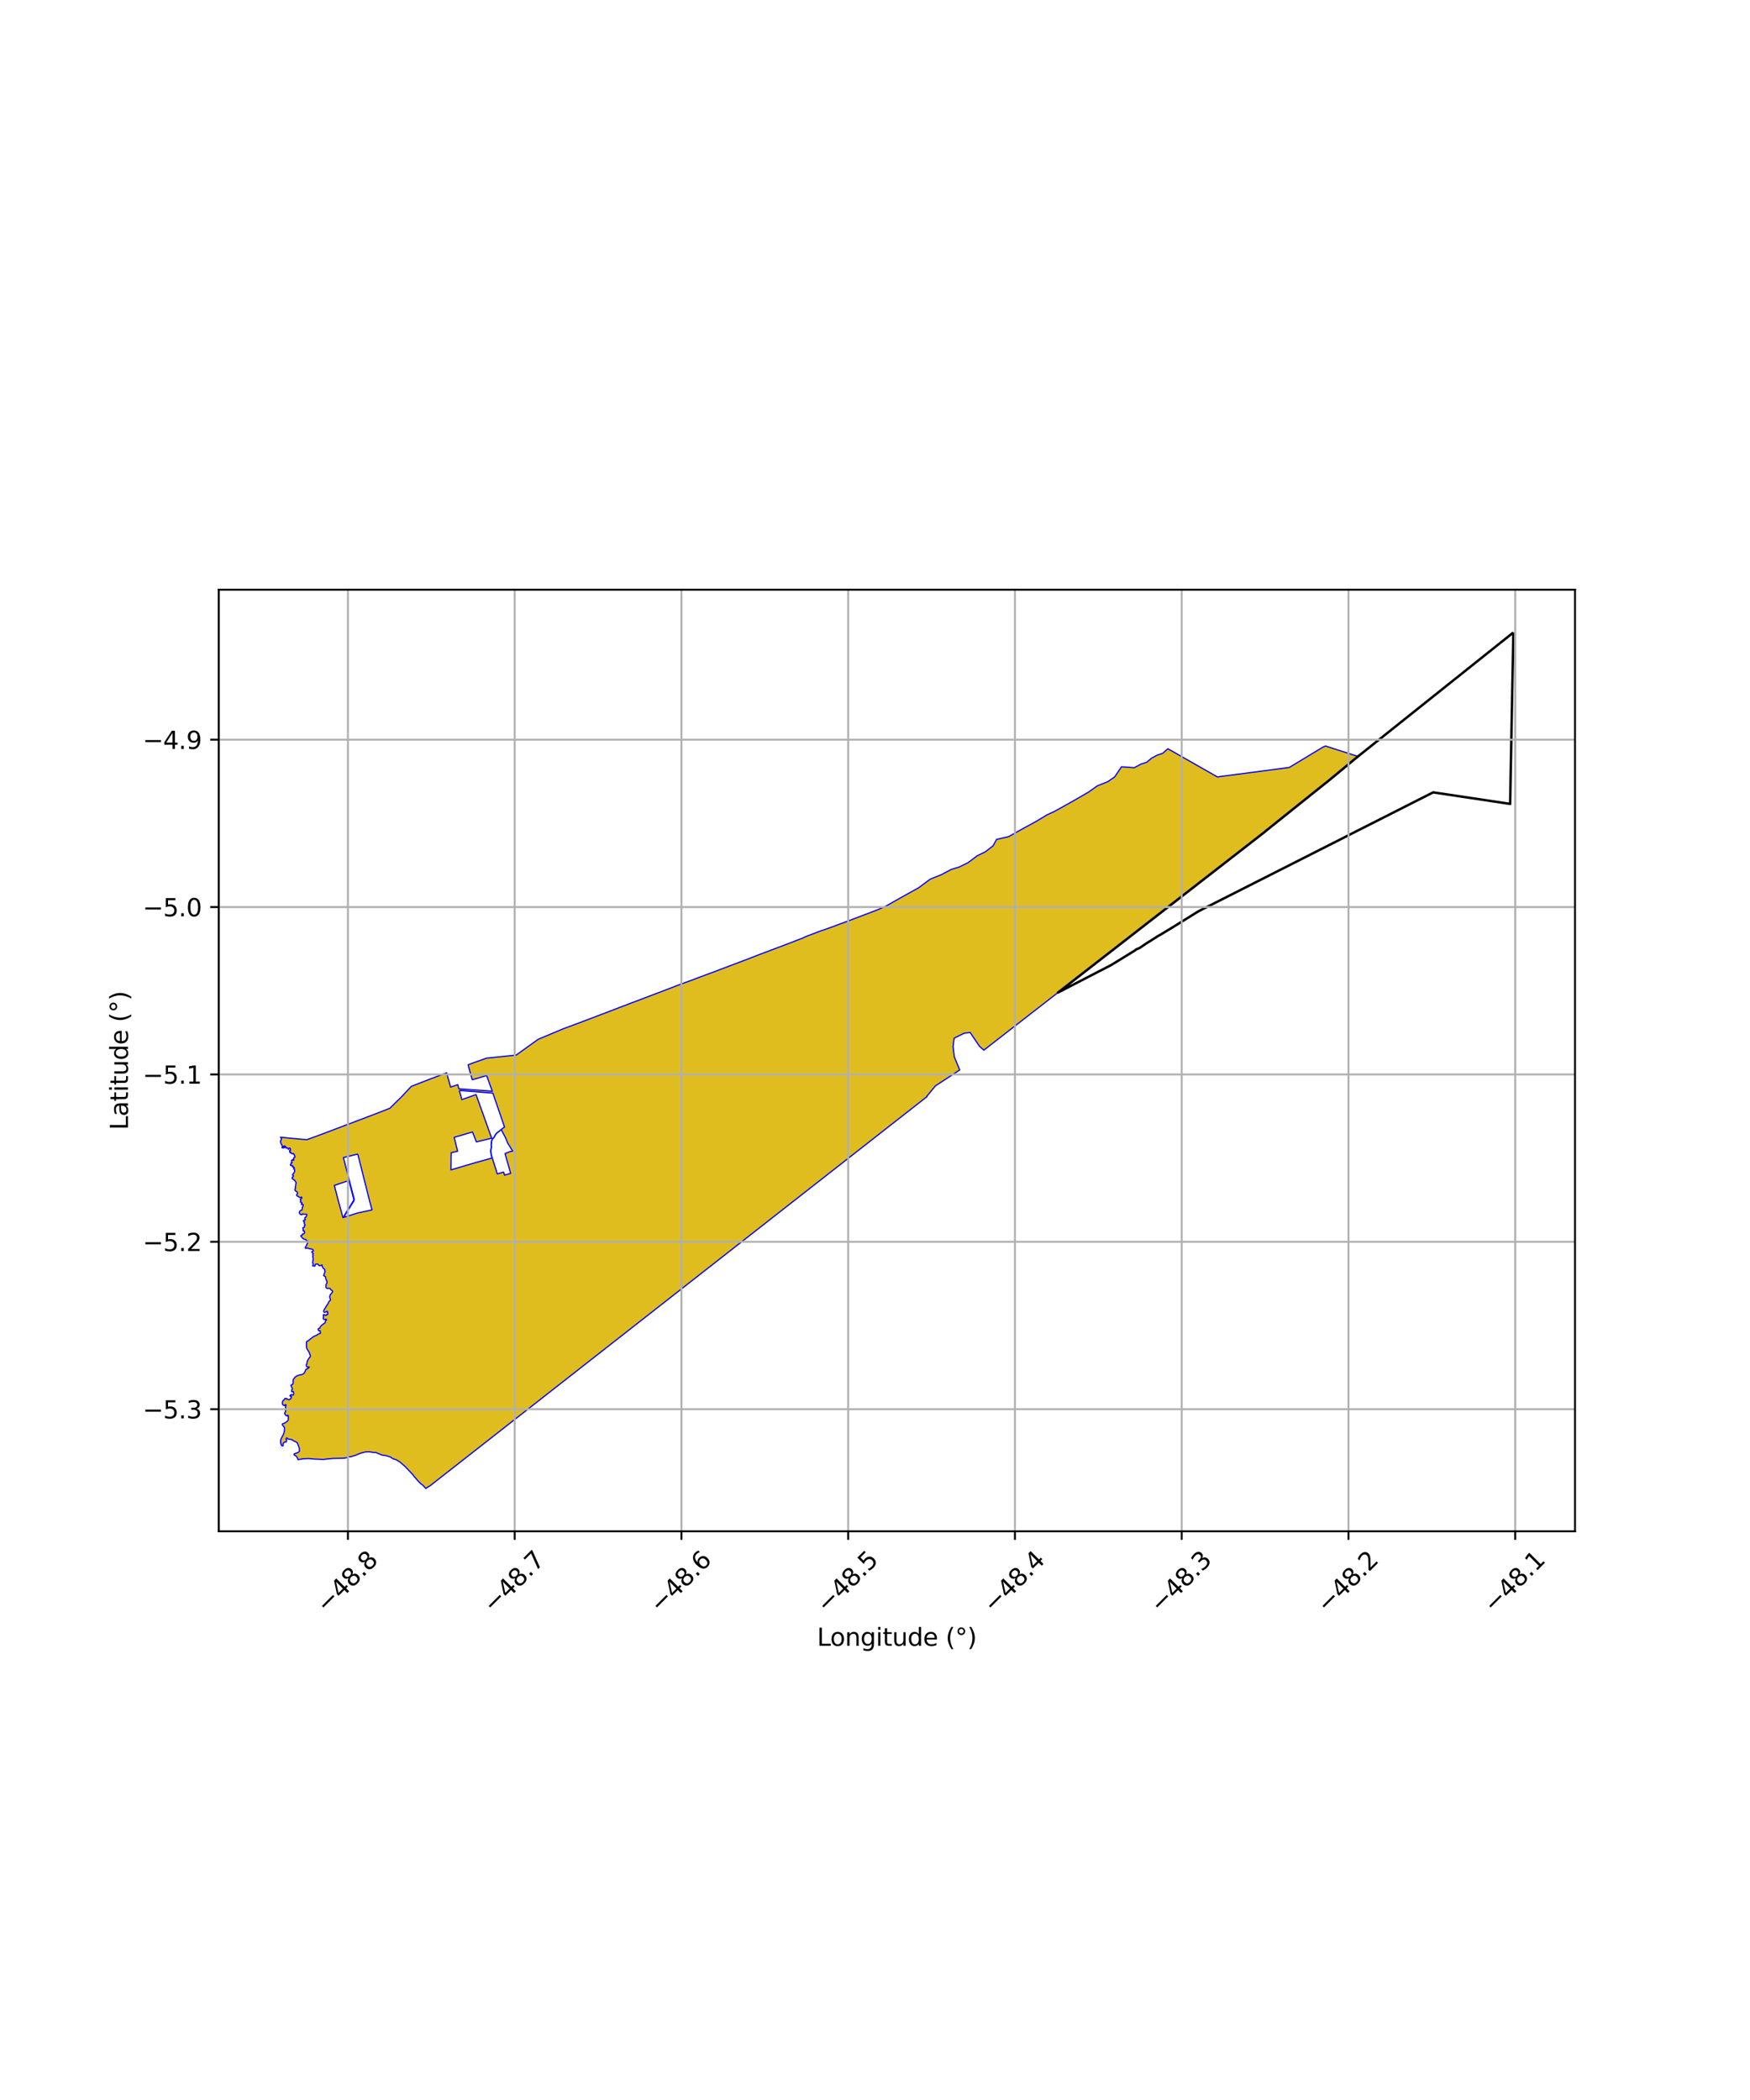 <?xml version="1.0" encoding="utf-8" standalone="no"?>
<!DOCTYPE svg PUBLIC "-//W3C//DTD SVG 1.1//EN"
  "http://www.w3.org/Graphics/SVG/1.1/DTD/svg11.dtd">
<svg xmlns:xlink="http://www.w3.org/1999/xlink" width="720pt" height="864pt" viewBox="0 0 720 864" xmlns="http://www.w3.org/2000/svg" version="1.1">
 <defs>
  <style type="text/css">*{stroke-linejoin: round; stroke-linecap: butt}</style>
 </defs>
 <g id="figure_1">
  <g id="patch_1">
   <path d="M 0 864 
L 720 864 
L 720 0 
L 0 0 
z
" style="fill: #ffffff"/>
  </g>
  <g id="axes_1">
   <g id="patch_2">
    <path d="M 90 630.03 
L 648 630.03 
L 648 242.61 
L 90 242.61 
z
" style="fill: #ffffff"/>
   </g>
   <g id="PatchCollection_1">
    <defs>
     <path id="m6a61f178f6" d="M 500.994 -544.374 
L 530.456 -548.245 
L 544.234 -556.586 
L 544.347 -556.62 
L 545.331 -557.073 
L 558.713 -552.779 
L 545.588 -541.938 
L 545.497 -541.915 
L 520.482 -521.879 
L 520.445 -521.802 
L 404.781 -431.936 
L 402.962 -433.547 
L 399.152 -439.198 
L 396.703 -438.913 
L 392.545 -436.854 
L 392.113 -433.435 
L 392.616 -429.219 
L 394.848 -423.777 
L 384.849 -417.229 
L 381.234 -412.85 
L 381.346 -412.778 
L 176.89 -252.666 
L 175.965 -252.161 
L 175.188 -251.58 
L 174.451 -252.411 
L 173.886 -253.018 
L 173.116 -253.545 
L 171.976 -254.691 
L 171.109 -255.759 
L 170.391 -256.494 
L 170.218 -256.814 
L 169.481 -257.669 
L 167.74 -259.509 
L 166.629 -260.674 
L 164.434 -262.562 
L 163.058 -263.38 
L 161.704 -263.824 
L 160.595 -264.55 
L 158.74 -265.12 
L 157.076 -265.369 
L 154.619 -266.397 
L 153.672 -266.406 
L 151.769 -266.721 
L 150.161 -266.581 
L 148.188 -266.059 
L 146.437 -265.311 
L 144.305 -264.658 
L 143.238 -264.656 
L 142.723 -264.265 
L 141.363 -264.051 
L 136.986 -263.963 
L 134.296 -263.689 
L 133.141 -263.53 
L 129.656 -263.674 
L 126.891 -263.923 
L 124.648 -263.796 
L 122.751 -263.48 
L 122.611 -263.431 
L 122.52 -263.793 
L 122.463 -263.953 
L 122.382 -264.098 
L 122.24 -264.382 
L 122.063 -264.649 
L 121.965 -264.777 
L 121.849 -264.887 
L 121.593 -265.068 
L 121.307 -265.231 
L 121.176 -265.307 
L 121.079 -265.388 
L 121 -265.497 
L 120.964 -265.627 
L 120.987 -265.738 
L 121.165 -265.893 
L 121.304 -265.943 
L 121.596 -266.047 
L 121.872 -266.136 
L 122.053 -266.168 
L 122.191 -266.232 
L 122.322 -266.288 
L 122.387 -266.334 
L 122.515 -266.374 
L 122.652 -266.436 
L 122.789 -266.557 
L 122.927 -266.656 
L 123.058 -266.802 
L 123.196 -266.989 
L 123.212 -267.17 
L 123.189 -267.309 
L 123.159 -267.489 
L 123.105 -267.616 
L 123.092 -267.696 
L 123.098 -267.772 
L 123.133 -267.849 
L 123.158 -268.034 
L 123.135 -268.186 
L 123.095 -268.333 
L 122.978 -268.612 
L 122.929 -268.747 
L 122.889 -268.856 
L 122.86 -268.988 
L 122.804 -269.113 
L 122.749 -269.248 
L 122.697 -269.384 
L 122.647 -269.524 
L 122.584 -269.659 
L 122.485 -269.884 
L 122.424 -270.08 
L 122.372 -270.222 
L 122.285 -270.378 
L 122.072 -270.577 
L 121.942 -270.66 
L 121.794 -270.709 
L 121.7 -270.814 
L 121.555 -270.855 
L 121.273 -270.958 
L 121.149 -271.003 
L 121.017 -271.07 
L 120.743 -271.209 
L 120.484 -271.355 
L 120.384 -271.452 
L 120.173 -271.652 
L 120.027 -271.702 
L 119.729 -271.754 
L 119.579 -271.758 
L 119.429 -271.783 
L 119.12 -271.85 
L 118.976 -271.851 
L 118.835 -271.882 
L 118.593 -271.933 
L 118.385 -271.961 
L 118.333 -272.06 
L 118.306 -272.197 
L 118.255 -272.301 
L 118.064 -272.394 
L 117.939 -272.365 
L 117.825 -272.329 
L 117.628 -272.089 
L 117.704 -271.821 
L 117.826 -271.569 
L 117.913 -271.352 
L 117.904 -271.229 
L 117.875 -271.087 
L 117.841 -270.964 
L 117.776 -270.856 
L 117.708 -270.757 
L 117.614 -270.723 
L 117.503 -270.707 
L 117.275 -270.737 
L 117.163 -270.716 
L 117.063 -270.657 
L 116.972 -270.577 
L 116.832 -270.5 
L 116.772 -270.421 
L 116.674 -270.337 
L 116.511 -270.125 
L 116.429 -269.924 
L 116.474 -269.784 
L 116.537 -269.613 
L 116.546 -269.481 
L 116.515 -269.389 
L 116.437 -269.165 
L 116.339 -269.093 
L 116.2 -269.092 
L 116.079 -269.132 
L 115.996 -269.182 
L 115.864 -269.333 
L 115.698 -269.544 
L 115.663 -269.671 
L 115.592 -269.941 
L 115.517 -270.219 
L 115.489 -270.35 
L 115.466 -270.676 
L 115.439 -271.044 
L 115.454 -271.231 
L 115.523 -271.596 
L 115.639 -271.977 
L 115.808 -272.336 
L 116 -272.695 
L 116.191 -273.061 
L 116.283 -273.238 
L 116.47 -273.596 
L 116.564 -273.777 
L 116.72 -274.153 
L 116.824 -274.522 
L 116.857 -274.705 
L 116.94 -274.982 
L 116.994 -275.147 
L 117.051 -275.508 
L 117.063 -275.891 
L 117.061 -276.266 
L 117.031 -276.442 
L 116.984 -276.619 
L 116.923 -276.79 
L 116.847 -276.967 
L 116.587 -277.232 
L 116.366 -277.489 
L 116.204 -277.703 
L 116.127 -277.956 
L 116.156 -278.064 
L 116.231 -278.169 
L 116.34 -278.24 
L 116.488 -278.282 
L 116.635 -278.325 
L 116.918 -278.432 
L 117.196 -278.549 
L 117.331 -278.624 
L 117.581 -278.817 
L 117.824 -278.994 
L 118.059 -279.174 
L 118.276 -279.367 
L 118.397 -279.447 
L 118.489 -279.572 
L 118.544 -279.698 
L 118.553 -279.983 
L 118.554 -280.113 
L 118.607 -280.377 
L 118.635 -280.653 
L 118.65 -280.786 
L 118.644 -280.947 
L 118.623 -281.085 
L 118.619 -281.212 
L 118.634 -281.357 
L 118.546 -281.567 
L 118.484 -281.699 
L 118.351 -281.717 
L 118.206 -281.517 
L 118.119 -281.453 
L 117.972 -281.445 
L 117.763 -281.564 
L 117.612 -281.68 
L 117.416 -281.947 
L 117.285 -282.073 
L 117.18 -282.391 
L 117.133 -282.661 
L 117.193 -282.779 
L 117.341 -282.97 
L 117.462 -283.318 
L 117.55 -283.726 
L 117.662 -284.035 
L 117.652 -284.228 
L 117.614 -284.4 
L 117.493 -284.655 
L 117.427 -284.983 
L 117.439 -285.191 
L 117.521 -285.468 
L 117.609 -285.651 
L 117.678 -285.819 
L 117.672 -285.967 
L 117.564 -286.092 
L 117.383 -286.056 
L 117.208 -285.984 
L 117.093 -285.838 
L 117.063 -285.751 
L 117.026 -285.716 
L 116.919 -285.727 
L 116.733 -285.801 
L 116.453 -285.949 
L 116.335 -286.076 
L 116.231 -286.305 
L 116.186 -286.563 
L 116.176 -286.859 
L 116.202 -287.164 
L 116.257 -287.348 
L 116.34 -287.546 
L 116.489 -287.781 
L 116.599 -287.936 
L 116.789 -288.026 
L 116.946 -288.068 
L 117.1 -288.22 
L 117.163 -288.496 
L 117.211 -288.625 
L 117.29 -288.66 
L 117.378 -288.679 
L 117.463 -288.631 
L 117.598 -288.578 
L 117.727 -288.601 
L 117.906 -288.585 
L 117.999 -288.549 
L 118.049 -288.498 
L 118.097 -288.415 
L 118.186 -288.289 
L 118.266 -288.231 
L 118.4 -288.236 
L 118.474 -288.253 
L 118.626 -288.199 
L 118.808 -288.126 
L 118.92 -288.112 
L 119.093 -288.156 
L 119.209 -288.264 
L 119.362 -288.37 
L 119.514 -288.461 
L 119.656 -288.577 
L 119.719 -288.656 
L 119.754 -288.756 
L 119.753 -288.915 
L 119.745 -288.975 
L 119.816 -289.06 
L 119.885 -289.272 
L 119.885 -289.408 
L 119.832 -289.562 
L 119.641 -289.577 
L 119.442 -289.525 
L 119.338 -289.611 
L 119.301 -289.797 
L 119.363 -289.949 
L 119.501 -289.991 
L 119.621 -290.042 
L 119.794 -290.148 
L 119.949 -290.276 
L 120.047 -290.258 
L 120.221 -290.105 
L 120.319 -290.045 
L 120.439 -289.995 
L 120.568 -290.037 
L 120.737 -290.194 
L 120.79 -290.301 
L 120.822 -290.442 
L 120.83 -290.617 
L 120.825 -290.732 
L 120.789 -290.939 
L 120.78 -291.024 
L 120.766 -291.165 
L 120.77 -291.295 
L 120.577 -291.543 
L 120.333 -291.477 
L 120.21 -291.387 
L 120.056 -291.396 
L 119.984 -291.57 
L 119.993 -292.11 
L 120.114 -292.255 
L 120.245 -292.447 
L 120.294 -292.674 
L 120.115 -293.008 
L 119.755 -293.841 
L 119.678 -294.068 
L 119.765 -294.185 
L 120.071 -294.244 
L 120.372 -294.451 
L 120.537 -294.799 
L 120.619 -295.145 
L 120.559 -295.647 
L 120.592 -296.152 
L 120.714 -296.479 
L 120.988 -296.78 
L 121.274 -297.268 
L 121.718 -297.637 
L 122.267 -297.984 
L 122.816 -298.171 
L 123.507 -298.359 
L 124.12 -298.466 
L 124.518 -298.609 
L 124.938 -298.893 
L 125.151 -299.084 
L 125.372 -299.462 
L 125.626 -299.978 
L 125.706 -300.245 
L 125.883 -300.605 
L 126.076 -300.681 
L 126.312 -300.706 
L 126.711 -301.039 
L 126.883 -301.178 
L 127.143 -301.358 
L 127.214 -301.531 
L 127.066 -301.619 
L 126.835 -301.594 
L 126.542 -301.536 
L 126.328 -301.61 
L 126.161 -301.855 
L 126.036 -302.126 
L 126.002 -302.494 
L 126.146 -302.719 
L 126.276 -302.983 
L 126.309 -303.521 
L 126.422 -303.925 
L 126.534 -304.3 
L 126.739 -304.496 
L 126.88 -304.759 
L 126.959 -305 
L 127.185 -305.252 
L 127.324 -305.404 
L 127.652 -305.832 
L 127.687 -306.136 
L 127.627 -306.445 
L 127.486 -306.865 
L 127.275 -307.448 
L 127.052 -307.893 
L 126.75 -308.288 
L 126.542 -308.657 
L 126.287 -309.132 
L 126.137 -309.475 
L 126.079 -309.841 
L 126.067 -310.187 
L 126.077 -310.454 
L 126.076 -310.965 
L 126.097 -311.406 
L 126.108 -311.639 
L 126.118 -311.891 
L 126.15 -312.021 
L 126.242 -312.124 
L 126.404 -312.168 
L 126.561 -312.181 
L 126.697 -312.294 
L 126.799 -312.409 
L 127.061 -312.582 
L 127.225 -312.689 
L 127.398 -312.865 
L 127.685 -313.063 
L 128.008 -313.343 
L 128.331 -313.565 
L 128.548 -313.773 
L 128.722 -313.856 
L 128.837 -313.984 
L 129.019 -314.065 
L 129.183 -314.195 
L 129.35 -314.308 
L 129.529 -314.354 
L 129.716 -314.39 
L 129.904 -314.473 
L 130.136 -314.567 
L 130.29 -314.652 
L 130.44 -314.78 
L 130.601 -314.874 
L 130.709 -314.959 
L 130.799 -315.073 
L 130.987 -315.162 
L 131.138 -315.21 
L 131.296 -315.301 
L 131.484 -315.313 
L 131.657 -315.314 
L 131.849 -315.495 
L 131.848 -315.69 
L 131.753 -315.88 
L 131.698 -316.054 
L 131.767 -316.253 
L 131.662 -316.527 
L 131.274 -316.526 
L 131.091 -316.558 
L 131.02 -316.638 
L 130.942 -316.839 
L 130.908 -317.019 
L 130.918 -317.22 
L 130.948 -317.323 
L 131.054 -317.398 
L 131.196 -317.486 
L 131.33 -317.487 
L 131.48 -317.537 
L 131.593 -317.64 
L 131.698 -317.889 
L 131.824 -318.109 
L 131.927 -318.283 
L 131.994 -318.408 
L 132.086 -318.501 
L 132.175 -318.648 
L 132.278 -318.701 
L 132.417 -318.747 
L 132.564 -318.819 
L 132.607 -318.9 
L 132.743 -319.039 
L 132.876 -319.161 
L 133.015 -319.279 
L 133.268 -319.442 
L 133.405 -319.488 
L 133.606 -319.588 
L 133.69 -319.7 
L 133.743 -319.841 
L 133.785 -320.011 
L 133.822 -320.306 
L 133.879 -320.465 
L 133.972 -320.582 
L 134.088 -320.665 
L 134.149 -320.751 
L 134.25 -320.817 
L 134.301 -320.919 
L 134.331 -321.098 
L 134.277 -321.194 
L 134.184 -321.227 
L 134.059 -321.193 
L 133.941 -321.183 
L 133.863 -321.121 
L 133.8 -321.096 
L 133.712 -321.101 
L 133.622 -321.115 
L 133.476 -321.158 
L 133.378 -321.163 
L 133.285 -321.184 
L 133.19 -321.239 
L 133.111 -321.325 
L 133.059 -321.429 
L 133.012 -321.543 
L 132.996 -321.653 
L 133.002 -321.757 
L 133.029 -321.896 
L 133.051 -322.035 
L 133.073 -322.277 
L 133.081 -322.469 
L 133.087 -322.607 
L 133.054 -322.739 
L 133.013 -322.855 
L 133.01 -322.946 
L 133.081 -323.045 
L 133.186 -323.11 
L 133.283 -323.134 
L 133.333 -323.145 
L 133.398 -323.117 
L 133.483 -323.089 
L 133.578 -323.029 
L 133.696 -322.951 
L 133.763 -322.875 
L 133.846 -322.831 
L 133.952 -322.786 
L 134.065 -322.798 
L 134.181 -322.834 
L 134.283 -322.886 
L 134.343 -322.976 
L 134.363 -323.045 
L 134.357 -323.127 
L 134.371 -323.192 
L 134.397 -323.219 
L 134.439 -323.241 
L 134.495 -323.255 
L 134.588 -323.218 
L 134.723 -323.199 
L 134.834 -323.233 
L 134.886 -323.312 
L 134.871 -323.382 
L 134.859 -323.676 
L 134.79 -323.825 
L 134.823 -324.159 
L 134.76 -324.398 
L 134.548 -324.517 
L 134.342 -324.4 
L 134.229 -324.24 
L 134.021 -324.173 
L 133.758 -324.114 
L 133.5 -324.068 
L 133.309 -324.131 
L 133.181 -324.312 
L 133.181 -324.512 
L 133.18 -324.703 
L 133.28 -324.941 
L 133.394 -325.183 
L 133.566 -325.438 
L 133.725 -325.738 
L 133.888 -325.892 
L 133.958 -326.105 
L 134.048 -326.242 
L 134.198 -326.511 
L 134.288 -326.67 
L 134.38 -326.764 
L 134.473 -326.93 
L 134.576 -327.091 
L 134.69 -327.242 
L 134.83 -327.419 
L 134.992 -327.772 
L 135.152 -328.132 
L 135.232 -328.293 
L 135.323 -328.432 
L 135.401 -328.556 
L 135.513 -328.659 
L 135.709 -328.834 
L 135.865 -328.98 
L 135.901 -329.103 
L 135.937 -329.199 
L 135.96 -329.38 
L 135.947 -329.506 
L 135.849 -329.702 
L 135.756 -329.788 
L 135.723 -329.905 
L 135.717 -330.017 
L 135.712 -330.192 
L 135.692 -330.338 
L 135.669 -330.469 
L 135.674 -330.711 
L 135.694 -330.816 
L 135.711 -330.868 
L 135.803 -330.936 
L 135.855 -331.122 
L 135.88 -331.237 
L 135.898 -331.284 
L 135.928 -331.365 
L 135.972 -331.418 
L 136.111 -331.58 
L 136.203 -331.67 
L 136.346 -331.851 
L 136.463 -332.045 
L 136.609 -332.177 
L 136.77 -332.388 
L 136.814 -332.518 
L 136.831 -332.651 
L 136.797 -332.771 
L 136.735 -332.879 
L 136.65 -332.999 
L 136.545 -333.085 
L 136.433 -333.139 
L 136.241 -333.292 
L 136.125 -333.372 
L 136.039 -333.505 
L 135.989 -333.623 
L 135.878 -333.72 
L 135.749 -333.812 
L 135.613 -333.904 
L 135.443 -333.956 
L 135.282 -333.989 
L 135.16 -333.935 
L 135.068 -333.881 
L 134.99 -333.858 
L 134.918 -333.891 
L 134.809 -333.895 
L 134.718 -333.886 
L 134.598 -333.928 
L 134.448 -333.986 
L 134.302 -334.081 
L 134.21 -334.169 
L 134.145 -334.29 
L 134.073 -334.385 
L 134.068 -334.474 
L 134.086 -334.619 
L 134.107 -334.807 
L 134.108 -335.042 
L 134.121 -335.152 
L 134.14 -335.308 
L 134.122 -335.438 
L 134.135 -335.528 
L 134.187 -335.59 
L 134.266 -335.652 
L 134.322 -335.747 
L 134.359 -335.837 
L 134.437 -336.029 
L 134.459 -336.121 
L 134.502 -336.217 
L 134.548 -336.312 
L 134.574 -336.38 
L 134.572 -336.488 
L 134.565 -336.638 
L 134.538 -336.763 
L 134.506 -336.817 
L 134.483 -336.891 
L 134.441 -336.965 
L 134.407 -337.025 
L 134.381 -337.073 
L 134.357 -337.159 
L 134.326 -337.261 
L 134.276 -337.352 
L 134.235 -337.393 
L 134.202 -337.429 
L 134.156 -337.522 
L 134.116 -337.618 
L 134.079 -337.714 
L 134.042 -337.825 
L 134.041 -337.938 
L 134.033 -338.016 
L 134.014 -338.078 
L 133.989 -338.158 
L 133.976 -338.211 
L 133.973 -338.356 
L 133.943 -338.565 
L 133.918 -338.684 
L 133.877 -338.765 
L 133.793 -338.846 
L 133.731 -338.868 
L 133.568 -338.919 
L 133.498 -338.951 
L 133.39 -339.007 
L 133.313 -339.09 
L 133.223 -339.158 
L 133.153 -339.238 
L 133.142 -339.3 
L 133.146 -339.352 
L 133.19 -339.416 
L 133.251 -339.537 
L 133.318 -339.676 
L 133.371 -339.762 
L 133.402 -339.88 
L 133.418 -339.978 
L 133.422 -340.069 
L 133.465 -340.23 
L 133.514 -340.31 
L 133.616 -340.492 
L 133.66 -340.585 
L 133.686 -340.691 
L 133.744 -340.831 
L 133.76 -340.934 
L 133.758 -340.995 
L 133.725 -341.037 
L 133.677 -341.104 
L 133.584 -341.199 
L 133.571 -341.246 
L 133.572 -341.306 
L 133.597 -341.407 
L 133.624 -341.512 
L 133.623 -341.601 
L 133.598 -341.702 
L 133.57 -341.759 
L 133.543 -341.805 
L 133.485 -341.855 
L 133.432 -341.89 
L 133.371 -341.943 
L 133.27 -341.997 
L 133.209 -342.024 
L 133.111 -342.082 
L 133.024 -342.154 
L 132.959 -342.313 
L 132.87 -342.391 
L 132.831 -342.508 
L 132.771 -342.612 
L 132.717 -342.676 
L 132.691 -342.738 
L 132.626 -342.863 
L 132.581 -342.976 
L 132.551 -343.033 
L 132.539 -343.101 
L 132.567 -343.161 
L 132.549 -343.224 
L 132.545 -343.28 
L 132.564 -343.344 
L 132.569 -343.408 
L 132.546 -343.476 
L 132.452 -343.523 
L 132.388 -343.55 
L 132.326 -343.55 
L 132.233 -343.538 
L 132.169 -343.505 
L 132.135 -343.455 
L 132.084 -343.434 
L 132.035 -343.408 
L 131.946 -343.345 
L 131.898 -343.33 
L 131.838 -343.331 
L 131.72 -343.323 
L 131.643 -343.32 
L 131.528 -343.266 
L 131.464 -343.248 
L 131.381 -343.248 
L 131.347 -343.254 
L 131.32 -343.275 
L 131.266 -343.34 
L 131.251 -343.417 
L 131.121 -343.517 
L 131.041 -343.593 
L 130.975 -343.701 
L 130.887 -343.802 
L 130.788 -343.888 
L 130.686 -343.901 
L 130.526 -343.924 
L 130.417 -343.934 
L 130.293 -343.931 
L 130.098 -343.927 
L 130.013 -343.934 
L 129.916 -343.904 
L 129.836 -343.845 
L 129.745 -343.786 
L 129.699 -343.638 
L 129.689 -343.551 
L 129.658 -343.487 
L 129.645 -343.4 
L 129.648 -343.331 
L 129.609 -343.27 
L 129.569 -343.193 
L 129.523 -343.121 
L 129.485 -343.102 
L 129.369 -343.079 
L 129.185 -343.132 
L 129.076 -343.137 
L 128.979 -343.125 
L 128.815 -343.126 
L 128.693 -343.193 
L 128.603 -343.342 
L 128.622 -343.379 
L 128.68 -343.382 
L 128.767 -343.406 
L 128.82 -343.479 
L 128.849 -343.593 
L 128.87 -343.696 
L 128.868 -343.789 
L 128.847 -344.027 
L 128.79 -344.145 
L 128.714 -344.229 
L 128.637 -344.294 
L 128.601 -344.371 
L 128.609 -344.479 
L 128.622 -344.729 
L 128.643 -344.824 
L 128.706 -344.96 
L 128.746 -345.091 
L 128.767 -345.252 
L 128.784 -345.416 
L 128.801 -345.584 
L 128.789 -345.745 
L 128.816 -345.912 
L 128.835 -346 
L 128.837 -346.176 
L 128.837 -346.33 
L 128.823 -346.471 
L 128.791 -346.574 
L 128.709 -346.77 
L 128.636 -346.838 
L 128.623 -346.888 
L 128.668 -346.943 
L 128.664 -347.039 
L 128.673 -347.133 
L 128.754 -347.248 
L 128.759 -347.371 
L 128.743 -347.495 
L 128.725 -347.629 
L 128.638 -347.79 
L 128.658 -347.835 
L 128.804 -347.997 
L 128.837 -348.091 
L 128.846 -348.207 
L 128.86 -348.346 
L 128.708 -348.426 
L 128.647 -348.373 
L 128.628 -348.384 
L 128.58 -348.425 
L 128.578 -348.477 
L 128.493 -348.608 
L 128.394 -348.693 
L 128.344 -348.778 
L 128.304 -348.84 
L 128.29 -348.944 
L 128.353 -349.057 
L 128.45 -349.122 
L 128.577 -349.157 
L 128.724 -349.163 
L 128.845 -349.295 
L 128.894 -349.398 
L 128.926 -349.528 
L 128.856 -349.699 
L 128.739 -349.826 
L 128.563 -350.01 
L 128.325 -350.07 
L 128.193 -350.101 
L 127.98 -350.091 
L 127.726 -350.18 
L 127.486 -350.241 
L 127.268 -350.243 
L 127.013 -350.345 
L 126.805 -350.439 
L 126.575 -350.505 
L 126.334 -350.475 
L 126.075 -350.473 
L 125.977 -350.445 
L 125.857 -350.452 
L 125.723 -350.45 
L 125.663 -350.461 
L 125.616 -350.502 
L 125.605 -350.543 
L 125.616 -350.642 
L 125.685 -350.842 
L 125.719 -350.96 
L 125.742 -351.018 
L 125.843 -351.178 
L 125.93 -351.275 
L 125.956 -351.355 
L 126.04 -351.456 
L 126.089 -351.55 
L 126.14 -351.695 
L 126.219 -351.888 
L 126.272 -352.005 
L 126.305 -352.134 
L 126.353 -352.235 
L 126.438 -352.305 
L 126.485 -352.416 
L 126.507 -352.546 
L 126.528 -352.662 
L 126.526 -352.745 
L 126.599 -352.866 
L 126.707 -352.978 
L 126.763 -353.145 
L 126.749 -353.262 
L 126.718 -353.334 
L 126.59 -353.358 
L 126.486 -353.398 
L 126.385 -353.456 
L 126.176 -353.544 
L 126.087 -353.59 
L 126.032 -353.643 
L 126.011 -353.721 
L 125.943 -353.816 
L 125.886 -353.917 
L 125.763 -353.988 
L 125.585 -354.082 
L 125.424 -354.124 
L 125.274 -354.093 
L 125.176 -354.132 
L 125.021 -354.212 
L 124.853 -354.308 
L 124.721 -354.421 
L 124.572 -354.533 
L 124.459 -354.627 
L 124.335 -354.75 
L 124.248 -354.855 
L 124.143 -354.971 
L 124.086 -355.078 
L 124.03 -355.205 
L 123.985 -355.295 
L 123.862 -355.316 
L 123.818 -355.411 
L 123.751 -355.471 
L 123.759 -355.546 
L 123.79 -355.596 
L 123.869 -355.673 
L 123.948 -355.694 
L 124.047 -355.733 
L 124.204 -355.799 
L 124.339 -355.916 
L 124.414 -356.024 
L 124.426 -356.138 
L 124.434 -356.212 
L 124.475 -356.284 
L 124.536 -356.35 
L 124.639 -356.318 
L 124.849 -356.316 
L 124.932 -356.355 
L 125.013 -356.412 
L 125.08 -356.504 
L 125.148 -356.556 
L 125.232 -356.657 
L 125.261 -356.754 
L 125.277 -356.889 
L 125.308 -356.971 
L 125.318 -357.055 
L 125.334 -357.273 
L 125.323 -357.403 
L 125.23 -357.483 
L 125.128 -357.535 
L 124.989 -357.518 
L 124.86 -357.472 
L 124.798 -357.513 
L 124.704 -357.667 
L 124.72 -357.845 
L 124.752 -357.936 
L 124.77 -358.113 
L 124.685 -358.272 
L 124.65 -358.415 
L 124.649 -358.568 
L 124.642 -358.679 
L 124.613 -358.769 
L 124.624 -358.883 
L 124.733 -358.901 
L 124.822 -358.905 
L 124.972 -359.002 
L 125.136 -359.076 
L 125.246 -359.235 
L 125.211 -359.444 
L 125.208 -359.546 
L 125.193 -359.606 
L 125.198 -359.699 
L 125.262 -359.744 
L 125.364 -359.762 
L 125.443 -359.811 
L 125.525 -359.893 
L 125.543 -359.997 
L 125.446 -360.12 
L 125.369 -360.232 
L 125.335 -360.324 
L 125.288 -360.476 
L 125.128 -360.756 
L 125.103 -360.863 
L 125.117 -360.927 
L 125.233 -361.085 
L 125.286 -361.17 
L 125.235 -361.272 
L 125.077 -361.337 
L 124.955 -361.407 
L 124.907 -361.512 
L 124.812 -361.737 
L 124.8 -361.819 
L 124.85 -361.849 
L 124.933 -361.824 
L 124.986 -361.768 
L 125.099 -361.784 
L 125.215 -361.996 
L 125.319 -362.126 
L 125.448 -362.085 
L 125.663 -362.143 
L 125.634 -362.241 
L 125.51 -362.442 
L 125.41 -362.684 
L 125.4 -362.946 
L 125.566 -363.096 
L 125.779 -363.22 
L 125.962 -363.418 
L 126.098 -363.678 
L 126.207 -364.025 
L 126.205 -364.35 
L 126.044 -364.452 
L 125.71 -364.463 
L 125.434 -364.416 
L 124.921 -364.467 
L 124.607 -364.472 
L 124.422 -364.559 
L 124.345 -364.349 
L 124.252 -364.284 
L 124.068 -364.277 
L 123.854 -364.303 
L 123.654 -364.331 
L 123.526 -364.414 
L 123.263 -364.711 
L 123.163 -364.924 
L 123.156 -365.254 
L 123.268 -365.54 
L 123.489 -365.796 
L 123.659 -365.993 
L 123.785 -366.018 
L 123.89 -366.057 
L 124.116 -366.077 
L 124.228 -366.313 
L 124.351 -366.577 
L 124.358 -366.889 
L 124.341 -367.135 
L 124.427 -367.307 
L 124.551 -367.512 
L 124.622 -367.695 
L 124.714 -367.925 
L 124.735 -368.047 
L 124.756 -368.173 
L 124.724 -368.261 
L 124.639 -368.439 
L 124.525 -368.495 
L 124.407 -368.453 
L 124.314 -368.387 
L 124.212 -368.379 
L 124.047 -368.451 
L 124.009 -368.522 
L 124.012 -368.581 
L 124.084 -368.751 
L 124.202 -368.91 
L 124.228 -369.013 
L 124.224 -369.089 
L 124.132 -369.265 
L 124.022 -369.317 
L 123.946 -369.296 
L 123.834 -369.308 
L 123.747 -369.316 
L 123.677 -369.367 
L 123.617 -369.5 
L 123.565 -369.692 
L 123.596 -369.752 
L 123.689 -369.797 
L 123.796 -369.875 
L 123.827 -370.013 
L 123.757 -370.117 
L 123.618 -370.312 
L 123.527 -370.539 
L 123.549 -370.616 
L 123.61 -370.691 
L 123.679 -370.726 
L 123.792 -370.725 
L 123.914 -370.786 
L 124.01 -370.877 
L 124.163 -371.034 
L 124.129 -371.172 
L 124.16 -371.322 
L 124.117 -371.464 
L 123.925 -371.449 
L 123.615 -371.341 
L 123.469 -371.306 
L 123.304 -371.354 
L 123.079 -371.425 
L 122.915 -371.55 
L 122.703 -371.73 
L 122.461 -371.881 
L 122.256 -371.938 
L 122.066 -372.103 
L 122.109 -372.25 
L 122.173 -372.409 
L 122.08 -372.539 
L 122.067 -372.602 
L 122.205 -372.687 
L 122.382 -372.805 
L 122.455 -373.015 
L 122.419 -373.274 
L 122.296 -373.508 
L 121.977 -373.747 
L 121.831 -373.943 
L 121.607 -374.004 
L 121.508 -374.077 
L 121.365 -374.292 
L 121.342 -374.443 
L 121.329 -374.689 
L 121.412 -374.825 
L 121.559 -375.024 
L 121.595 -375.162 
L 121.496 -375.374 
L 121.502 -375.79 
L 121.603 -375.974 
L 121.662 -376.079 
L 121.656 -376.323 
L 121.644 -376.555 
L 121.685 -376.792 
L 121.769 -376.966 
L 121.803 -377.157 
L 121.78 -377.591 
L 121.668 -377.7 
L 121.571 -377.862 
L 121.506 -378.011 
L 121.424 -378.133 
L 121.31 -378.283 
L 121.187 -378.402 
L 121.026 -378.524 
L 120.865 -378.629 
L 120.663 -378.767 
L 120.503 -378.892 
L 120.432 -378.995 
L 120.333 -378.994 
L 120.288 -379.019 
L 120.245 -379.081 
L 120.258 -379.16 
L 120.331 -379.252 
L 120.334 -379.336 
L 120.304 -379.441 
L 120.205 -379.467 
L 120.169 -379.505 
L 120.172 -379.538 
L 120.22 -379.587 
L 120.348 -379.702 
L 120.425 -379.749 
L 120.466 -379.823 
L 120.569 -379.942 
L 120.654 -380.056 
L 120.699 -380.172 
L 120.7 -380.283 
L 120.618 -380.35 
L 120.542 -380.42 
L 120.489 -380.489 
L 120.432 -380.519 
L 120.387 -380.522 
L 120.332 -380.568 
L 120.339 -380.599 
L 120.388 -380.669 
L 120.504 -380.755 
L 120.579 -380.912 
L 120.568 -381.013 
L 120.581 -381.082 
L 120.65 -381.133 
L 120.804 -381.266 
L 120.852 -381.352 
L 120.982 -381.511 
L 121.019 -381.606 
L 121.1 -381.792 
L 121.16 -381.96 
L 121.254 -382.161 
L 121.267 -382.274 
L 121.264 -382.385 
L 121.222 -382.473 
L 121.17 -382.655 
L 121.17 -382.836 
L 121.136 -382.938 
L 121.046 -383.003 
L 120.958 -382.995 
L 120.88 -383.014 
L 120.82 -383.063 
L 120.792 -383.132 
L 120.784 -383.2 
L 120.83 -383.23 
L 120.91 -383.29 
L 120.981 -383.338 
L 121.029 -383.407 
L 121.078 -383.468 
L 121.09 -383.554 
L 121.065 -383.617 
L 120.954 -383.653 
L 120.847 -383.707 
L 120.772 -383.777 
L 120.693 -383.84 
L 120.61 -383.875 
L 120.498 -383.864 
L 120.412 -383.871 
L 120.35 -383.891 
L 120.329 -383.937 
L 120.329 -383.957 
L 120.361 -383.979 
L 120.448 -384.002 
L 120.526 -384.062 
L 120.556 -384.146 
L 120.529 -384.321 
L 120.447 -384.337 
L 120.324 -384.332 
L 120.173 -384.288 
L 120.063 -384.385 
L 119.921 -384.515 
L 119.697 -384.508 
L 119.539 -384.506 
L 119.457 -384.613 
L 119.455 -384.767 
L 119.559 -384.893 
L 119.722 -384.99 
L 119.811 -385.165 
L 119.687 -385.473 
L 119.699 -385.558 
L 119.783 -385.595 
L 119.966 -385.594 
L 120.086 -385.627 
L 120.167 -385.75 
L 120.192 -385.953 
L 120.065 -386.114 
L 119.91 -386.286 
L 119.898 -386.453 
L 119.988 -386.591 
L 120.141 -386.74 
L 120.253 -386.832 
L 120.34 -386.833 
L 120.446 -386.763 
L 120.553 -386.664 
L 120.737 -386.652 
L 120.88 -386.738 
L 120.904 -386.872 
L 120.888 -386.966 
L 120.816 -387.076 
L 120.725 -387.196 
L 120.718 -387.267 
L 120.747 -387.344 
L 120.841 -387.494 
L 120.942 -387.653 
L 120.987 -387.761 
L 120.999 -387.801 
L 121.039 -387.81 
L 121.095 -387.809 
L 121.222 -387.785 
L 121.3 -387.835 
L 121.353 -387.919 
L 121.344 -388.103 
L 121.319 -388.182 
L 121.319 -388.267 
L 121.274 -388.394 
L 121.198 -388.574 
L 121.121 -388.679 
L 121.079 -388.725 
L 121.022 -388.906 
L 121.006 -389.064 
L 120.968 -389.144 
L 120.878 -389.227 
L 120.632 -389.39 
L 120.493 -389.268 
L 120.415 -389.22 
L 120.313 -389.284 
L 120.212 -389.321 
L 120.101 -389.31 
L 120.029 -389.336 
L 119.99 -389.406 
L 119.928 -389.574 
L 119.884 -389.675 
L 119.81 -389.753 
L 119.725 -389.819 
L 119.617 -389.862 
L 119.501 -389.747 
L 119.435 -389.698 
L 119.367 -389.685 
L 119.317 -389.721 
L 119.303 -389.785 
L 119.336 -389.87 
L 119.339 -389.977 
L 119.291 -390.056 
L 119.187 -390.195 
L 119.159 -390.255 
L 119.127 -390.289 
L 119.133 -390.324 
L 119.166 -390.368 
L 119.243 -390.378 
L 119.341 -390.392 
L 119.37 -390.518 
L 119.328 -390.601 
L 119.228 -390.666 
L 119.208 -390.706 
L 119.22 -390.721 
L 119.279 -390.721 
L 119.353 -390.764 
L 119.452 -390.778 
L 119.431 -390.879 
L 119.436 -390.955 
L 119.498 -391.029 
L 119.531 -391.189 
L 119.478 -391.264 
L 119.437 -391.356 
L 119.375 -391.398 
L 119.356 -391.439 
L 119.285 -391.587 
L 119.248 -391.649 
L 119.166 -391.686 
L 119.108 -391.615 
L 119.041 -391.56 
L 118.945 -391.542 
L 118.816 -391.489 
L 118.771 -391.392 
L 118.787 -391.287 
L 118.763 -391.187 
L 118.693 -391.124 
L 118.654 -391.112 
L 118.592 -391.125 
L 118.558 -391.201 
L 118.596 -391.314 
L 118.566 -391.417 
L 118.509 -391.522 
L 118.43 -391.589 
L 118.323 -391.626 
L 118.243 -391.662 
L 118.082 -391.778 
L 117.984 -391.808 
L 117.871 -391.794 
L 117.811 -391.719 
L 117.759 -391.624 
L 117.742 -391.632 
L 117.677 -391.708 
L 117.581 -391.87 
L 117.545 -391.959 
L 117.521 -392.05 
L 117.521 -392.153 
L 117.459 -392.296 
L 117.349 -392.388 
L 117.257 -392.441 
L 117.154 -392.475 
L 116.974 -392.501 
L 116.864 -392.492 
L 116.783 -392.452 
L 116.651 -392.342 
L 116.593 -392.245 
L 116.666 -392.181 
L 116.743 -392.171 
L 116.809 -392.186 
L 116.92 -392.201 
L 116.981 -392.175 
L 117.018 -392.117 
L 117.079 -392.004 
L 117.095 -391.95 
L 117.083 -391.888 
L 117.048 -391.828 
L 116.983 -391.796 
L 116.891 -391.808 
L 116.775 -391.805 
L 116.559 -391.751 
L 116.331 -391.717 
L 116.204 -391.703 
L 116.115 -391.729 
L 116.043 -391.804 
L 115.996 -391.9 
L 116.021 -391.981 
L 116.079 -392.055 
L 116.191 -392.248 
L 116.189 -392.358 
L 116.157 -392.461 
L 116.073 -392.678 
L 115.974 -392.878 
L 115.83 -393.089 
L 115.713 -393.293 
L 115.63 -393.453 
L 115.604 -393.601 
L 115.516 -393.878 
L 115.449 -394.111 
L 115.364 -394.329 
L 115.386 -394.519 
L 115.499 -394.627 
L 115.615 -394.82 
L 115.657 -395.041 
L 115.678 -395.15 
L 115.735 -395.242 
L 115.783 -395.353 
L 115.798 -395.471 
L 115.778 -395.569 
L 115.743 -395.73 
L 115.636 -395.853 
L 115.544 -395.941 
L 115.391 -396.12 
L 120.469 -395.612 
L 126.244 -395.102 
L 132.504 -397.39 
L 137.354 -399.232 
L 142.734 -401.269 
L 147.184 -402.949 
L 152.946 -405.133 
L 160.383 -408.014 
L 165.333 -412.885 
L 169.229 -417.044 
L 176.897 -420.029 
L 183.769 -422.604 
L 185.375 -416.736 
L 188.312 -417.761 
L 188.787 -416.045 
L 202.541 -415.046 
L 200.209 -421.511 
L 195.934 -420.207 
L 194.27 -419.787 
L 192.939 -424.6 
L 192.613 -425.92 
L 194.746 -426.72 
L 200.126 -428.641 
L 212.357 -429.901 
L 221.396 -436.392 
L 231.782 -440.751 
L 239.594 -443.658 
L 247.18 -446.543 
L 253.64 -449.019 
L 260.365 -451.584 
L 266.827 -454.029 
L 270.629 -455.465 
L 279.105 -458.723 
L 284.194 -460.589 
L 288.371 -462.162 
L 294.701 -464.512 
L 300.569 -466.744 
L 306.729 -469.067 
L 312.636 -471.358 
L 324.444 -475.816 
L 329.893 -477.911 
L 331.714 -478.744 
L 337.347 -480.886 
L 341.589 -482.352 
L 345.35 -483.76 
L 349.055 -485.123 
L 352.245 -486.335 
L 356.562 -487.97 
L 360.681 -489.542 
L 364.24 -491.064 
L 367.771 -493.063 
L 371.325 -495.068 
L 374.98 -497.105 
L 377.933 -498.733 
L 382.765 -502.326 
L 387.417 -504.187 
L 391.312 -506.272 
L 394.63 -507.284 
L 398.223 -509.049 
L 402.113 -511.955 
L 405.352 -513.515 
L 408.569 -516.018 
L 410.021 -518.643 
L 415 -519.794 
L 417.838 -521.403 
L 421.207 -523.275 
L 426.206 -525.997 
L 430.684 -528.701 
L 433.981 -530.252 
L 438.237 -532.615 
L 442.621 -535.079 
L 447.782 -538.073 
L 451.5 -540.695 
L 455.695 -542.359 
L 458.611 -544.362 
L 461.413 -548.522 
L 466.682 -548.14 
L 469.345 -549.6 
L 471.789 -550.391 
L 473.741 -552.039 
L 476.099 -553.311 
L 478.388 -554.079 
L 479.706 -555.265 
L 480.517 -555.941 
L 500.881 -544.34 
L 500.994 -544.374 
M 143.519 -378.291 
L 137.557 -376.285 
L 139.107 -370.253 
L 141.107 -363.03 
L 141.339 -363.104 
L 141.694 -363.981 
L 145.483 -370.098 
L 145.545 -370.648 
L 143.519 -378.291 
M 147.197 -389.195 
L 141.294 -387.734 
L 143.699 -378.337 
L 145.724 -370.681 
L 145.683 -370.204 
L 145.641 -369.999 
L 141.901 -364.002 
L 141.558 -363.173 
L 144.06 -363.964 
L 147.062 -364.923 
L 153.064 -366.219 
L 152.935 -366.66 
L 152.069 -369.866 
L 147.197 -389.195 
M 188.976 -415.357 
L 190.016 -411.595 
L 195.853 -413.662 
L 202.292 -395.714 
L 196.001 -394.184 
L 194.392 -398.276 
L 186.876 -396.06 
L 188.27 -390.357 
L 185.64 -389.74 
L 185.546 -382.686 
L 195.675 -385.67 
L 202.436 -387.555 
L 202.11 -388.642 
L 201.842 -390.425 
L 201.877 -390.784 
L 202.152 -392.053 
L 202.064 -392.704 
L 202.195 -394.519 
L 202.588 -395.432 
L 203.182 -396.008 
L 203.897 -397.287 
L 204.425 -397.939 
L 205.41 -398.647 
L 206.222 -399.299 
L 207.109 -399.99 
L 207.576 -400.291 
L 202.785 -414.255 
L 188.976 -415.357 
M 206.244 -399.257 
L 205.456 -398.588 
L 204.476 -397.884 
L 203.959 -397.245 
L 203.241 -395.962 
L 202.65 -395.389 
L 202.269 -394.501 
L 202.139 -392.706 
L 202.228 -392.05 
L 201.95 -390.772 
L 201.916 -390.427 
L 202.182 -388.658 
L 202.526 -387.579 
L 203.877 -383.355 
L 204.56 -381.046 
L 207.198 -381.764 
L 207.584 -380.496 
L 207.931 -380.622 
L 210.107 -381.236 
L 207.777 -389.379 
L 209.73 -390.174 
L 210.908 -390.422 
L 208.839 -393.794 
L 208.678 -394.268 
L 207.895 -396.1 
L 207.169 -397.436 
L 206.244 -399.257 
" style="stroke: #0000ff; stroke-width: 0.5"/>
    </defs>
    <g clip-path="url(#paebef2da82)">
     <use xlink:href="#m6a61f178f6" x="0" y="864" style="fill: #e0bd1f; stroke: #0000ff; stroke-width: 0.5"/>
    </g>
   </g>
   <g id="PatchCollection_2">
    <path d="M 622.636 260.22 
L 621.311 330.751 
L 589.639 325.998 
L 555.973 343.06 
L 493.111 374.912 
L 481.874 381.884 
L 476.983 384.826 
L 476.801 384.887 
L 473.62 386.911 
L 471.511 388.226 
L 468.798 390.072 
L 468.554 390.176 
L 467.501 390.591 
L 467.356 390.706 
L 466.929 391.062 
L 466.325 391.422 
L 460.875 394.786 
L 460.785 394.828 
L 457.188 397.037 
L 435.299 408.357 
L 520.445 342.198 
L 520.482 342.121 
L 545.497 322.085 
L 545.588 322.062 
L 546.444 321.355 
L 558.713 311.221 
L 622.636 260.22 
" clip-path="url(#paebef2da82)" style="fill: none; stroke: #000000"/>
   </g>
   <g id="matplotlib.axis_1">
    <g id="xtick_1">
     <g id="line2d_1">
      <path d="M 143.147 630.03 
L 143.147 242.61 
" clip-path="url(#paebef2da82)" style="fill: none; stroke: #b0b0b0; stroke-width: 0.8; stroke-linecap: square"/>
     </g>
     <g id="line2d_2">
      <defs>
       <path id="m8f21131270" d="M 0 0 
L 0 3.5 
" style="stroke: #000000; stroke-width: 0.8"/>
      </defs>
      <g>
       <use xlink:href="#m8f21131270" x="143.147" y="630.03" style="stroke: #000000; stroke-width: 0.8"/>
      </g>
     </g>
     <g id="text_1">
      <!-- −48.8 -->
      <g transform="translate(134.264 664.072) rotate(-45) scale(0.1 -0.1)">
       <defs>
        <path id="DejaVuSans-2212" d="M 678 2272 
L 4684 2272 
L 4684 1741 
L 678 1741 
L 678 2272 
z
" transform="scale(0.016)"/>
        <path id="DejaVuSans-34" d="M 2419 4116 
L 825 1625 
L 2419 1625 
L 2419 4116 
z
M 2253 4666 
L 3047 4666 
L 3047 1625 
L 3713 1625 
L 3713 1100 
L 3047 1100 
L 3047 0 
L 2419 0 
L 2419 1100 
L 313 1100 
L 313 1709 
L 2253 4666 
z
" transform="scale(0.016)"/>
        <path id="DejaVuSans-38" d="M 2034 2216 
Q 1584 2216 1326 1975 
Q 1069 1734 1069 1313 
Q 1069 891 1326 650 
Q 1584 409 2034 409 
Q 2484 409 2743 651 
Q 3003 894 3003 1313 
Q 3003 1734 2745 1975 
Q 2488 2216 2034 2216 
z
M 1403 2484 
Q 997 2584 770 2862 
Q 544 3141 544 3541 
Q 544 4100 942 4425 
Q 1341 4750 2034 4750 
Q 2731 4750 3128 4425 
Q 3525 4100 3525 3541 
Q 3525 3141 3298 2862 
Q 3072 2584 2669 2484 
Q 3125 2378 3379 2068 
Q 3634 1759 3634 1313 
Q 3634 634 3220 271 
Q 2806 -91 2034 -91 
Q 1263 -91 848 271 
Q 434 634 434 1313 
Q 434 1759 690 2068 
Q 947 2378 1403 2484 
z
M 1172 3481 
Q 1172 3119 1398 2916 
Q 1625 2713 2034 2713 
Q 2441 2713 2670 2916 
Q 2900 3119 2900 3481 
Q 2900 3844 2670 4047 
Q 2441 4250 2034 4250 
Q 1625 4250 1398 4047 
Q 1172 3844 1172 3481 
z
" transform="scale(0.016)"/>
        <path id="DejaVuSans-2e" d="M 684 794 
L 1344 794 
L 1344 0 
L 684 0 
L 684 794 
z
" transform="scale(0.016)"/>
       </defs>
       <use xlink:href="#DejaVuSans-2212"/>
       <use xlink:href="#DejaVuSans-34" transform="translate(83.789 0)"/>
       <use xlink:href="#DejaVuSans-38" transform="translate(147.412 0)"/>
       <use xlink:href="#DejaVuSans-2e" transform="translate(211.035 0)"/>
       <use xlink:href="#DejaVuSans-38" transform="translate(242.822 0)"/>
      </g>
     </g>
    </g>
    <g id="xtick_2">
     <g id="line2d_3">
      <path d="M 211.755 630.03 
L 211.755 242.61 
" clip-path="url(#paebef2da82)" style="fill: none; stroke: #b0b0b0; stroke-width: 0.8; stroke-linecap: square"/>
     </g>
     <g id="line2d_4">
      <g>
       <use xlink:href="#m8f21131270" x="211.755" y="630.03" style="stroke: #000000; stroke-width: 0.8"/>
      </g>
     </g>
     <g id="text_2">
      <!-- −48.7 -->
      <g transform="translate(202.871 664.072) rotate(-45) scale(0.1 -0.1)">
       <defs>
        <path id="DejaVuSans-37" d="M 525 4666 
L 3525 4666 
L 3525 4397 
L 1831 0 
L 1172 0 
L 2766 4134 
L 525 4134 
L 525 4666 
z
" transform="scale(0.016)"/>
       </defs>
       <use xlink:href="#DejaVuSans-2212"/>
       <use xlink:href="#DejaVuSans-34" transform="translate(83.789 0)"/>
       <use xlink:href="#DejaVuSans-38" transform="translate(147.412 0)"/>
       <use xlink:href="#DejaVuSans-2e" transform="translate(211.035 0)"/>
       <use xlink:href="#DejaVuSans-37" transform="translate(242.822 0)"/>
      </g>
     </g>
    </g>
    <g id="xtick_3">
     <g id="line2d_5">
      <path d="M 280.362 630.03 
L 280.362 242.61 
" clip-path="url(#paebef2da82)" style="fill: none; stroke: #b0b0b0; stroke-width: 0.8; stroke-linecap: square"/>
     </g>
     <g id="line2d_6">
      <g>
       <use xlink:href="#m8f21131270" x="280.362" y="630.03" style="stroke: #000000; stroke-width: 0.8"/>
      </g>
     </g>
     <g id="text_3">
      <!-- −48.6 -->
      <g transform="translate(271.479 664.072) rotate(-45) scale(0.1 -0.1)">
       <defs>
        <path id="DejaVuSans-36" d="M 2113 2584 
Q 1688 2584 1439 2293 
Q 1191 2003 1191 1497 
Q 1191 994 1439 701 
Q 1688 409 2113 409 
Q 2538 409 2786 701 
Q 3034 994 3034 1497 
Q 3034 2003 2786 2293 
Q 2538 2584 2113 2584 
z
M 3366 4563 
L 3366 3988 
Q 3128 4100 2886 4159 
Q 2644 4219 2406 4219 
Q 1781 4219 1451 3797 
Q 1122 3375 1075 2522 
Q 1259 2794 1537 2939 
Q 1816 3084 2150 3084 
Q 2853 3084 3261 2657 
Q 3669 2231 3669 1497 
Q 3669 778 3244 343 
Q 2819 -91 2113 -91 
Q 1303 -91 875 529 
Q 447 1150 447 2328 
Q 447 3434 972 4092 
Q 1497 4750 2381 4750 
Q 2619 4750 2861 4703 
Q 3103 4656 3366 4563 
z
" transform="scale(0.016)"/>
       </defs>
       <use xlink:href="#DejaVuSans-2212"/>
       <use xlink:href="#DejaVuSans-34" transform="translate(83.789 0)"/>
       <use xlink:href="#DejaVuSans-38" transform="translate(147.412 0)"/>
       <use xlink:href="#DejaVuSans-2e" transform="translate(211.035 0)"/>
       <use xlink:href="#DejaVuSans-36" transform="translate(242.822 0)"/>
      </g>
     </g>
    </g>
    <g id="xtick_4">
     <g id="line2d_7">
      <path d="M 348.97 630.03 
L 348.97 242.61 
" clip-path="url(#paebef2da82)" style="fill: none; stroke: #b0b0b0; stroke-width: 0.8; stroke-linecap: square"/>
     </g>
     <g id="line2d_8">
      <g>
       <use xlink:href="#m8f21131270" x="348.97" y="630.03" style="stroke: #000000; stroke-width: 0.8"/>
      </g>
     </g>
     <g id="text_4">
      <!-- −48.5 -->
      <g transform="translate(340.086 664.072) rotate(-45) scale(0.1 -0.1)">
       <defs>
        <path id="DejaVuSans-35" d="M 691 4666 
L 3169 4666 
L 3169 4134 
L 1269 4134 
L 1269 2991 
Q 1406 3038 1543 3061 
Q 1681 3084 1819 3084 
Q 2600 3084 3056 2656 
Q 3513 2228 3513 1497 
Q 3513 744 3044 326 
Q 2575 -91 1722 -91 
Q 1428 -91 1123 -41 
Q 819 9 494 109 
L 494 744 
Q 775 591 1075 516 
Q 1375 441 1709 441 
Q 2250 441 2565 725 
Q 2881 1009 2881 1497 
Q 2881 1984 2565 2268 
Q 2250 2553 1709 2553 
Q 1456 2553 1204 2497 
Q 953 2441 691 2322 
L 691 4666 
z
" transform="scale(0.016)"/>
       </defs>
       <use xlink:href="#DejaVuSans-2212"/>
       <use xlink:href="#DejaVuSans-34" transform="translate(83.789 0)"/>
       <use xlink:href="#DejaVuSans-38" transform="translate(147.412 0)"/>
       <use xlink:href="#DejaVuSans-2e" transform="translate(211.035 0)"/>
       <use xlink:href="#DejaVuSans-35" transform="translate(242.822 0)"/>
      </g>
     </g>
    </g>
    <g id="xtick_5">
     <g id="line2d_9">
      <path d="M 417.578 630.03 
L 417.578 242.61 
" clip-path="url(#paebef2da82)" style="fill: none; stroke: #b0b0b0; stroke-width: 0.8; stroke-linecap: square"/>
     </g>
     <g id="line2d_10">
      <g>
       <use xlink:href="#m8f21131270" x="417.578" y="630.03" style="stroke: #000000; stroke-width: 0.8"/>
      </g>
     </g>
     <g id="text_5">
      <!-- −48.4 -->
      <g transform="translate(408.694 664.072) rotate(-45) scale(0.1 -0.1)">
       <use xlink:href="#DejaVuSans-2212"/>
       <use xlink:href="#DejaVuSans-34" transform="translate(83.789 0)"/>
       <use xlink:href="#DejaVuSans-38" transform="translate(147.412 0)"/>
       <use xlink:href="#DejaVuSans-2e" transform="translate(211.035 0)"/>
       <use xlink:href="#DejaVuSans-34" transform="translate(242.822 0)"/>
      </g>
     </g>
    </g>
    <g id="xtick_6">
     <g id="line2d_11">
      <path d="M 486.185 630.03 
L 486.185 242.61 
" clip-path="url(#paebef2da82)" style="fill: none; stroke: #b0b0b0; stroke-width: 0.8; stroke-linecap: square"/>
     </g>
     <g id="line2d_12">
      <g>
       <use xlink:href="#m8f21131270" x="486.185" y="630.03" style="stroke: #000000; stroke-width: 0.8"/>
      </g>
     </g>
     <g id="text_6">
      <!-- −48.3 -->
      <g transform="translate(477.302 664.072) rotate(-45) scale(0.1 -0.1)">
       <defs>
        <path id="DejaVuSans-33" d="M 2597 2516 
Q 3050 2419 3304 2112 
Q 3559 1806 3559 1356 
Q 3559 666 3084 287 
Q 2609 -91 1734 -91 
Q 1441 -91 1130 -33 
Q 819 25 488 141 
L 488 750 
Q 750 597 1062 519 
Q 1375 441 1716 441 
Q 2309 441 2620 675 
Q 2931 909 2931 1356 
Q 2931 1769 2642 2001 
Q 2353 2234 1838 2234 
L 1294 2234 
L 1294 2753 
L 1863 2753 
Q 2328 2753 2575 2939 
Q 2822 3125 2822 3475 
Q 2822 3834 2567 4026 
Q 2313 4219 1838 4219 
Q 1578 4219 1281 4162 
Q 984 4106 628 3988 
L 628 4550 
Q 988 4650 1302 4700 
Q 1616 4750 1894 4750 
Q 2613 4750 3031 4423 
Q 3450 4097 3450 3541 
Q 3450 3153 3228 2886 
Q 3006 2619 2597 2516 
z
" transform="scale(0.016)"/>
       </defs>
       <use xlink:href="#DejaVuSans-2212"/>
       <use xlink:href="#DejaVuSans-34" transform="translate(83.789 0)"/>
       <use xlink:href="#DejaVuSans-38" transform="translate(147.412 0)"/>
       <use xlink:href="#DejaVuSans-2e" transform="translate(211.035 0)"/>
       <use xlink:href="#DejaVuSans-33" transform="translate(242.822 0)"/>
      </g>
     </g>
    </g>
    <g id="xtick_7">
     <g id="line2d_13">
      <path d="M 554.793 630.03 
L 554.793 242.61 
" clip-path="url(#paebef2da82)" style="fill: none; stroke: #b0b0b0; stroke-width: 0.8; stroke-linecap: square"/>
     </g>
     <g id="line2d_14">
      <g>
       <use xlink:href="#m8f21131270" x="554.793" y="630.03" style="stroke: #000000; stroke-width: 0.8"/>
      </g>
     </g>
     <g id="text_7">
      <!-- −48.2 -->
      <g transform="translate(545.909 664.072) rotate(-45) scale(0.1 -0.1)">
       <defs>
        <path id="DejaVuSans-32" d="M 1228 531 
L 3431 531 
L 3431 0 
L 469 0 
L 469 531 
Q 828 903 1448 1529 
Q 2069 2156 2228 2338 
Q 2531 2678 2651 2914 
Q 2772 3150 2772 3378 
Q 2772 3750 2511 3984 
Q 2250 4219 1831 4219 
Q 1534 4219 1204 4116 
Q 875 4013 500 3803 
L 500 4441 
Q 881 4594 1212 4672 
Q 1544 4750 1819 4750 
Q 2544 4750 2975 4387 
Q 3406 4025 3406 3419 
Q 3406 3131 3298 2873 
Q 3191 2616 2906 2266 
Q 2828 2175 2409 1742 
Q 1991 1309 1228 531 
z
" transform="scale(0.016)"/>
       </defs>
       <use xlink:href="#DejaVuSans-2212"/>
       <use xlink:href="#DejaVuSans-34" transform="translate(83.789 0)"/>
       <use xlink:href="#DejaVuSans-38" transform="translate(147.412 0)"/>
       <use xlink:href="#DejaVuSans-2e" transform="translate(211.035 0)"/>
       <use xlink:href="#DejaVuSans-32" transform="translate(242.822 0)"/>
      </g>
     </g>
    </g>
    <g id="xtick_8">
     <g id="line2d_15">
      <path d="M 623.4 630.03 
L 623.4 242.61 
" clip-path="url(#paebef2da82)" style="fill: none; stroke: #b0b0b0; stroke-width: 0.8; stroke-linecap: square"/>
     </g>
     <g id="line2d_16">
      <g>
       <use xlink:href="#m8f21131270" x="623.4" y="630.03" style="stroke: #000000; stroke-width: 0.8"/>
      </g>
     </g>
     <g id="text_8">
      <!-- −48.1 -->
      <g transform="translate(614.517 664.072) rotate(-45) scale(0.1 -0.1)">
       <defs>
        <path id="DejaVuSans-31" d="M 794 531 
L 1825 531 
L 1825 4091 
L 703 3866 
L 703 4441 
L 1819 4666 
L 2450 4666 
L 2450 531 
L 3481 531 
L 3481 0 
L 794 0 
L 794 531 
z
" transform="scale(0.016)"/>
       </defs>
       <use xlink:href="#DejaVuSans-2212"/>
       <use xlink:href="#DejaVuSans-34" transform="translate(83.789 0)"/>
       <use xlink:href="#DejaVuSans-38" transform="translate(147.412 0)"/>
       <use xlink:href="#DejaVuSans-2e" transform="translate(211.035 0)"/>
       <use xlink:href="#DejaVuSans-31" transform="translate(242.822 0)"/>
      </g>
     </g>
    </g>
    <g id="text_9">
     <!-- Longitude (°) -->
     <g transform="translate(336.14 677.141) scale(0.1 -0.1)">
      <defs>
       <path id="DejaVuSans-4c" d="M 628 4666 
L 1259 4666 
L 1259 531 
L 3531 531 
L 3531 0 
L 628 0 
L 628 4666 
z
" transform="scale(0.016)"/>
       <path id="DejaVuSans-6f" d="M 1959 3097 
Q 1497 3097 1228 2736 
Q 959 2375 959 1747 
Q 959 1119 1226 758 
Q 1494 397 1959 397 
Q 2419 397 2687 759 
Q 2956 1122 2956 1747 
Q 2956 2369 2687 2733 
Q 2419 3097 1959 3097 
z
M 1959 3584 
Q 2709 3584 3137 3096 
Q 3566 2609 3566 1747 
Q 3566 888 3137 398 
Q 2709 -91 1959 -91 
Q 1206 -91 779 398 
Q 353 888 353 1747 
Q 353 2609 779 3096 
Q 1206 3584 1959 3584 
z
" transform="scale(0.016)"/>
       <path id="DejaVuSans-6e" d="M 3513 2113 
L 3513 0 
L 2938 0 
L 2938 2094 
Q 2938 2591 2744 2837 
Q 2550 3084 2163 3084 
Q 1697 3084 1428 2787 
Q 1159 2491 1159 1978 
L 1159 0 
L 581 0 
L 581 3500 
L 1159 3500 
L 1159 2956 
Q 1366 3272 1645 3428 
Q 1925 3584 2291 3584 
Q 2894 3584 3203 3211 
Q 3513 2838 3513 2113 
z
" transform="scale(0.016)"/>
       <path id="DejaVuSans-67" d="M 2906 1791 
Q 2906 2416 2648 2759 
Q 2391 3103 1925 3103 
Q 1463 3103 1205 2759 
Q 947 2416 947 1791 
Q 947 1169 1205 825 
Q 1463 481 1925 481 
Q 2391 481 2648 825 
Q 2906 1169 2906 1791 
z
M 3481 434 
Q 3481 -459 3084 -895 
Q 2688 -1331 1869 -1331 
Q 1566 -1331 1297 -1286 
Q 1028 -1241 775 -1147 
L 775 -588 
Q 1028 -725 1275 -790 
Q 1522 -856 1778 -856 
Q 2344 -856 2625 -561 
Q 2906 -266 2906 331 
L 2906 616 
Q 2728 306 2450 153 
Q 2172 0 1784 0 
Q 1141 0 747 490 
Q 353 981 353 1791 
Q 353 2603 747 3093 
Q 1141 3584 1784 3584 
Q 2172 3584 2450 3431 
Q 2728 3278 2906 2969 
L 2906 3500 
L 3481 3500 
L 3481 434 
z
" transform="scale(0.016)"/>
       <path id="DejaVuSans-69" d="M 603 3500 
L 1178 3500 
L 1178 0 
L 603 0 
L 603 3500 
z
M 603 4863 
L 1178 4863 
L 1178 4134 
L 603 4134 
L 603 4863 
z
" transform="scale(0.016)"/>
       <path id="DejaVuSans-74" d="M 1172 4494 
L 1172 3500 
L 2356 3500 
L 2356 3053 
L 1172 3053 
L 1172 1153 
Q 1172 725 1289 603 
Q 1406 481 1766 481 
L 2356 481 
L 2356 0 
L 1766 0 
Q 1100 0 847 248 
Q 594 497 594 1153 
L 594 3053 
L 172 3053 
L 172 3500 
L 594 3500 
L 594 4494 
L 1172 4494 
z
" transform="scale(0.016)"/>
       <path id="DejaVuSans-75" d="M 544 1381 
L 544 3500 
L 1119 3500 
L 1119 1403 
Q 1119 906 1312 657 
Q 1506 409 1894 409 
Q 2359 409 2629 706 
Q 2900 1003 2900 1516 
L 2900 3500 
L 3475 3500 
L 3475 0 
L 2900 0 
L 2900 538 
Q 2691 219 2414 64 
Q 2138 -91 1772 -91 
Q 1169 -91 856 284 
Q 544 659 544 1381 
z
M 1991 3584 
L 1991 3584 
z
" transform="scale(0.016)"/>
       <path id="DejaVuSans-64" d="M 2906 2969 
L 2906 4863 
L 3481 4863 
L 3481 0 
L 2906 0 
L 2906 525 
Q 2725 213 2448 61 
Q 2172 -91 1784 -91 
Q 1150 -91 751 415 
Q 353 922 353 1747 
Q 353 2572 751 3078 
Q 1150 3584 1784 3584 
Q 2172 3584 2448 3432 
Q 2725 3281 2906 2969 
z
M 947 1747 
Q 947 1113 1208 752 
Q 1469 391 1925 391 
Q 2381 391 2643 752 
Q 2906 1113 2906 1747 
Q 2906 2381 2643 2742 
Q 2381 3103 1925 3103 
Q 1469 3103 1208 2742 
Q 947 2381 947 1747 
z
" transform="scale(0.016)"/>
       <path id="DejaVuSans-65" d="M 3597 1894 
L 3597 1613 
L 953 1613 
Q 991 1019 1311 708 
Q 1631 397 2203 397 
Q 2534 397 2845 478 
Q 3156 559 3463 722 
L 3463 178 
Q 3153 47 2828 -22 
Q 2503 -91 2169 -91 
Q 1331 -91 842 396 
Q 353 884 353 1716 
Q 353 2575 817 3079 
Q 1281 3584 2069 3584 
Q 2775 3584 3186 3129 
Q 3597 2675 3597 1894 
z
M 3022 2063 
Q 3016 2534 2758 2815 
Q 2500 3097 2075 3097 
Q 1594 3097 1305 2825 
Q 1016 2553 972 2059 
L 3022 2063 
z
" transform="scale(0.016)"/>
       <path id="DejaVuSans-20" transform="scale(0.016)"/>
       <path id="DejaVuSans-28" d="M 1984 4856 
Q 1566 4138 1362 3434 
Q 1159 2731 1159 2009 
Q 1159 1288 1364 580 
Q 1569 -128 1984 -844 
L 1484 -844 
Q 1016 -109 783 600 
Q 550 1309 550 2009 
Q 550 2706 781 3412 
Q 1013 4119 1484 4856 
L 1984 4856 
z
" transform="scale(0.016)"/>
       <path id="DejaVuSans-b0" d="M 1600 4347 
Q 1350 4347 1178 4173 
Q 1006 4000 1006 3750 
Q 1006 3503 1178 3333 
Q 1350 3163 1600 3163 
Q 1850 3163 2022 3333 
Q 2194 3503 2194 3750 
Q 2194 3997 2020 4172 
Q 1847 4347 1600 4347 
z
M 1600 4750 
Q 1800 4750 1984 4673 
Q 2169 4597 2303 4453 
Q 2447 4313 2519 4134 
Q 2591 3956 2591 3750 
Q 2591 3338 2302 3052 
Q 2013 2766 1594 2766 
Q 1172 2766 890 3047 
Q 609 3328 609 3750 
Q 609 4169 896 4459 
Q 1184 4750 1600 4750 
z
" transform="scale(0.016)"/>
       <path id="DejaVuSans-29" d="M 513 4856 
L 1013 4856 
Q 1481 4119 1714 3412 
Q 1947 2706 1947 2009 
Q 1947 1309 1714 600 
Q 1481 -109 1013 -844 
L 513 -844 
Q 928 -128 1133 580 
Q 1338 1288 1338 2009 
Q 1338 2731 1133 3434 
Q 928 4138 513 4856 
z
" transform="scale(0.016)"/>
      </defs>
      <use xlink:href="#DejaVuSans-4c"/>
      <use xlink:href="#DejaVuSans-6f" transform="translate(53.963 0)"/>
      <use xlink:href="#DejaVuSans-6e" transform="translate(115.145 0)"/>
      <use xlink:href="#DejaVuSans-67" transform="translate(178.523 0)"/>
      <use xlink:href="#DejaVuSans-69" transform="translate(242 0)"/>
      <use xlink:href="#DejaVuSans-74" transform="translate(269.783 0)"/>
      <use xlink:href="#DejaVuSans-75" transform="translate(308.992 0)"/>
      <use xlink:href="#DejaVuSans-64" transform="translate(372.371 0)"/>
      <use xlink:href="#DejaVuSans-65" transform="translate(435.848 0)"/>
      <use xlink:href="#DejaVuSans-20" transform="translate(497.371 0)"/>
      <use xlink:href="#DejaVuSans-28" transform="translate(529.158 0)"/>
      <use xlink:href="#DejaVuSans-b0" transform="translate(568.172 0)"/>
      <use xlink:href="#DejaVuSans-29" transform="translate(618.172 0)"/>
     </g>
    </g>
   </g>
   <g id="matplotlib.axis_2">
    <g id="ytick_1">
     <g id="line2d_17">
      <path d="M 90 579.783 
L 648 579.783 
" clip-path="url(#paebef2da82)" style="fill: none; stroke: #b0b0b0; stroke-width: 0.8; stroke-linecap: square"/>
     </g>
     <g id="line2d_18">
      <defs>
       <path id="m6b5fc73806" d="M 0 0 
L -3.5 0 
" style="stroke: #000000; stroke-width: 0.8"/>
      </defs>
      <g>
       <use xlink:href="#m6b5fc73806" x="90" y="579.783" style="stroke: #000000; stroke-width: 0.8"/>
      </g>
     </g>
     <g id="text_10">
      <!-- −5.3 -->
      <g transform="translate(58.717 583.582) scale(0.1 -0.1)">
       <use xlink:href="#DejaVuSans-2212"/>
       <use xlink:href="#DejaVuSans-35" transform="translate(83.789 0)"/>
       <use xlink:href="#DejaVuSans-2e" transform="translate(147.412 0)"/>
       <use xlink:href="#DejaVuSans-33" transform="translate(179.199 0)"/>
      </g>
     </g>
    </g>
    <g id="ytick_2">
     <g id="line2d_19">
      <path d="M 90 510.919 
L 648 510.919 
" clip-path="url(#paebef2da82)" style="fill: none; stroke: #b0b0b0; stroke-width: 0.8; stroke-linecap: square"/>
     </g>
     <g id="line2d_20">
      <g>
       <use xlink:href="#m6b5fc73806" x="90" y="510.919" style="stroke: #000000; stroke-width: 0.8"/>
      </g>
     </g>
     <g id="text_11">
      <!-- −5.2 -->
      <g transform="translate(58.717 514.719) scale(0.1 -0.1)">
       <use xlink:href="#DejaVuSans-2212"/>
       <use xlink:href="#DejaVuSans-35" transform="translate(83.789 0)"/>
       <use xlink:href="#DejaVuSans-2e" transform="translate(147.412 0)"/>
       <use xlink:href="#DejaVuSans-32" transform="translate(179.199 0)"/>
      </g>
     </g>
    </g>
    <g id="ytick_3">
     <g id="line2d_21">
      <path d="M 90 442.056 
L 648 442.056 
" clip-path="url(#paebef2da82)" style="fill: none; stroke: #b0b0b0; stroke-width: 0.8; stroke-linecap: square"/>
     </g>
     <g id="line2d_22">
      <g>
       <use xlink:href="#m6b5fc73806" x="90" y="442.056" style="stroke: #000000; stroke-width: 0.8"/>
      </g>
     </g>
     <g id="text_12">
      <!-- −5.1 -->
      <g transform="translate(58.717 445.855) scale(0.1 -0.1)">
       <use xlink:href="#DejaVuSans-2212"/>
       <use xlink:href="#DejaVuSans-35" transform="translate(83.789 0)"/>
       <use xlink:href="#DejaVuSans-2e" transform="translate(147.412 0)"/>
       <use xlink:href="#DejaVuSans-31" transform="translate(179.199 0)"/>
      </g>
     </g>
    </g>
    <g id="ytick_4">
     <g id="line2d_23">
      <path d="M 90 373.192 
L 648 373.192 
" clip-path="url(#paebef2da82)" style="fill: none; stroke: #b0b0b0; stroke-width: 0.8; stroke-linecap: square"/>
     </g>
     <g id="line2d_24">
      <g>
       <use xlink:href="#m6b5fc73806" x="90" y="373.192" style="stroke: #000000; stroke-width: 0.8"/>
      </g>
     </g>
     <g id="text_13">
      <!-- −5.0 -->
      <g transform="translate(58.717 376.991) scale(0.1 -0.1)">
       <defs>
        <path id="DejaVuSans-30" d="M 2034 4250 
Q 1547 4250 1301 3770 
Q 1056 3291 1056 2328 
Q 1056 1369 1301 889 
Q 1547 409 2034 409 
Q 2525 409 2770 889 
Q 3016 1369 3016 2328 
Q 3016 3291 2770 3770 
Q 2525 4250 2034 4250 
z
M 2034 4750 
Q 2819 4750 3233 4129 
Q 3647 3509 3647 2328 
Q 3647 1150 3233 529 
Q 2819 -91 2034 -91 
Q 1250 -91 836 529 
Q 422 1150 422 2328 
Q 422 3509 836 4129 
Q 1250 4750 2034 4750 
z
" transform="scale(0.016)"/>
       </defs>
       <use xlink:href="#DejaVuSans-2212"/>
       <use xlink:href="#DejaVuSans-35" transform="translate(83.789 0)"/>
       <use xlink:href="#DejaVuSans-2e" transform="translate(147.412 0)"/>
       <use xlink:href="#DejaVuSans-30" transform="translate(179.199 0)"/>
      </g>
     </g>
    </g>
    <g id="ytick_5">
     <g id="line2d_25">
      <path d="M 90 304.328 
L 648 304.328 
" clip-path="url(#paebef2da82)" style="fill: none; stroke: #b0b0b0; stroke-width: 0.8; stroke-linecap: square"/>
     </g>
     <g id="line2d_26">
      <g>
       <use xlink:href="#m6b5fc73806" x="90" y="304.328" style="stroke: #000000; stroke-width: 0.8"/>
      </g>
     </g>
     <g id="text_14">
      <!-- −4.9 -->
      <g transform="translate(58.717 308.128) scale(0.1 -0.1)">
       <defs>
        <path id="DejaVuSans-39" d="M 703 97 
L 703 672 
Q 941 559 1184 500 
Q 1428 441 1663 441 
Q 2288 441 2617 861 
Q 2947 1281 2994 2138 
Q 2813 1869 2534 1725 
Q 2256 1581 1919 1581 
Q 1219 1581 811 2004 
Q 403 2428 403 3163 
Q 403 3881 828 4315 
Q 1253 4750 1959 4750 
Q 2769 4750 3195 4129 
Q 3622 3509 3622 2328 
Q 3622 1225 3098 567 
Q 2575 -91 1691 -91 
Q 1453 -91 1209 -44 
Q 966 3 703 97 
z
M 1959 2075 
Q 2384 2075 2632 2365 
Q 2881 2656 2881 3163 
Q 2881 3666 2632 3958 
Q 2384 4250 1959 4250 
Q 1534 4250 1286 3958 
Q 1038 3666 1038 3163 
Q 1038 2656 1286 2365 
Q 1534 2075 1959 2075 
z
" transform="scale(0.016)"/>
       </defs>
       <use xlink:href="#DejaVuSans-2212"/>
       <use xlink:href="#DejaVuSans-34" transform="translate(83.789 0)"/>
       <use xlink:href="#DejaVuSans-2e" transform="translate(147.412 0)"/>
       <use xlink:href="#DejaVuSans-39" transform="translate(179.199 0)"/>
      </g>
     </g>
    </g>
    <g id="text_15">
     <!-- Latitude (°) -->
     <g transform="translate(52.638 464.89) rotate(-90) scale(0.1 -0.1)">
      <defs>
       <path id="DejaVuSans-61" d="M 2194 1759 
Q 1497 1759 1228 1600 
Q 959 1441 959 1056 
Q 959 750 1161 570 
Q 1363 391 1709 391 
Q 2188 391 2477 730 
Q 2766 1069 2766 1631 
L 2766 1759 
L 2194 1759 
z
M 3341 1997 
L 3341 0 
L 2766 0 
L 2766 531 
Q 2569 213 2275 61 
Q 1981 -91 1556 -91 
Q 1019 -91 701 211 
Q 384 513 384 1019 
Q 384 1609 779 1909 
Q 1175 2209 1959 2209 
L 2766 2209 
L 2766 2266 
Q 2766 2663 2505 2880 
Q 2244 3097 1772 3097 
Q 1472 3097 1187 3025 
Q 903 2953 641 2809 
L 641 3341 
Q 956 3463 1253 3523 
Q 1550 3584 1831 3584 
Q 2591 3584 2966 3190 
Q 3341 2797 3341 1997 
z
" transform="scale(0.016)"/>
      </defs>
      <use xlink:href="#DejaVuSans-4c"/>
      <use xlink:href="#DejaVuSans-61" transform="translate(55.713 0)"/>
      <use xlink:href="#DejaVuSans-74" transform="translate(116.992 0)"/>
      <use xlink:href="#DejaVuSans-69" transform="translate(156.201 0)"/>
      <use xlink:href="#DejaVuSans-74" transform="translate(183.984 0)"/>
      <use xlink:href="#DejaVuSans-75" transform="translate(223.193 0)"/>
      <use xlink:href="#DejaVuSans-64" transform="translate(286.572 0)"/>
      <use xlink:href="#DejaVuSans-65" transform="translate(350.049 0)"/>
      <use xlink:href="#DejaVuSans-20" transform="translate(411.572 0)"/>
      <use xlink:href="#DejaVuSans-28" transform="translate(443.359 0)"/>
      <use xlink:href="#DejaVuSans-b0" transform="translate(482.373 0)"/>
      <use xlink:href="#DejaVuSans-29" transform="translate(532.373 0)"/>
     </g>
    </g>
   </g>
   <g id="patch_3">
    <path d="M 90 630.03 
L 90 242.61 
" style="fill: none; stroke: #000000; stroke-width: 0.8; stroke-linejoin: miter; stroke-linecap: square"/>
   </g>
   <g id="patch_4">
    <path d="M 648 630.03 
L 648 242.61 
" style="fill: none; stroke: #000000; stroke-width: 0.8; stroke-linejoin: miter; stroke-linecap: square"/>
   </g>
   <g id="patch_5">
    <path d="M 90 630.03 
L 648 630.03 
" style="fill: none; stroke: #000000; stroke-width: 0.8; stroke-linejoin: miter; stroke-linecap: square"/>
   </g>
   <g id="patch_6">
    <path d="M 90 242.61 
L 648 242.61 
" style="fill: none; stroke: #000000; stroke-width: 0.8; stroke-linejoin: miter; stroke-linecap: square"/>
   </g>
  </g>
 </g>
 <defs>
  <clipPath id="paebef2da82">
   <rect x="90" y="242.61" width="558" height="387.42"/>
  </clipPath>
 </defs>
</svg>
